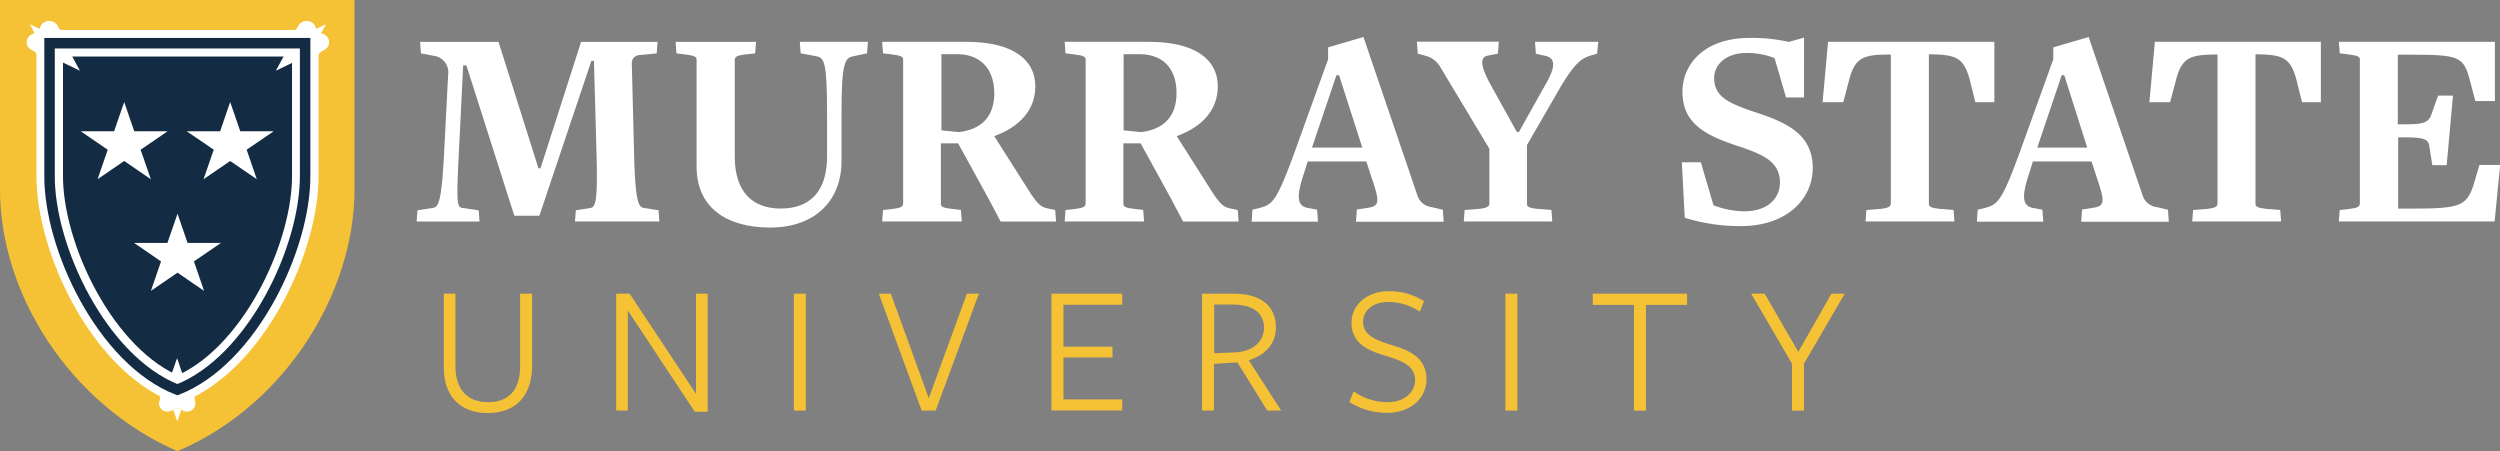 <svg id="Layer_1" data-name="Layer 1" xmlns="http://www.w3.org/2000/svg" viewBox="0 0 417.29 75.32"><rect x="0" y="0" width="417.29" height="75.32" fill="#808080" stroke="none"/><defs><style>.cls-1,.cls-5,.cls-6{fill:#fff;}.cls-2{fill:#F6C235;}.cls-3{fill:#231f20;stroke:#142c43;}.cls-3,.cls-5{stroke-width:0.19px;}.cls-4{fill:#142c43;stroke-width:4.43px;}.cls-4,.cls-5,.cls-6{stroke:#fff;}.cls-6{stroke-width:1.09px;}.cls-7{fill:none;stroke:#142c43;stroke-width:1.75px;}</style></defs><title>MryStPrimaryMarkRvs</title><path class="cls-1" d="M104.58,67.7l0.15-1.87,2.45-.39c0.91-.15,1.2-1.58,1-9l-0.43-15.55h-0.43L98.64,66.74H94.46l-8-25.09H85.92L85.2,56.24c-0.43,8.44-.34,9.12.67,9.21l2.64,0.39,0.14,1.87H78.15l0.14-1.87,2.45-.39c1-.15,1.54-0.43,2-9.21l0.67-13a2.8,2.8,0,0,0-2-3.12l-2.54-.48-0.14-1.92H91.82l6.67,21.11h0.34l6.77-21.11h12.76l-0.14,1.92-3,.29a1.32,1.32,0,0,0-1.15,1.44l0.38,15.07c0.19,7.87.72,8.87,1.63,9l2.45,0.39,0.14,1.87H104.58Z" transform="translate(-8.61 -30.73)"/><path class="cls-1" d="M153.33,39.63l-2.26.48c-1.39.29-2,.82-2,9.6v7.92c0,6.72-4.56,11.08-11.9,11.08s-12.29-3.36-12.29-10.17V40.69c0-.43-0.24-0.67-1.82-0.86l-1.54-.19-0.14-1.92H134.8l-0.14,1.92-1.73.19c-1.35.14-1.68,0.43-1.68,0.91V56.86c0,5.76,2.83,8.68,7.68,8.68s7.73-2.83,7.73-8.68V49.71c0-8.73-.48-9.36-1.82-9.6l-2.59-.48-0.14-1.92h11.37Z" transform="translate(-8.61 -30.73)"/><path class="cls-1" d="M180.81,63.29c1.05,1.49,1.58,2,2.59,2.21l1.34,0.29,0.15,1.92h-9.26l-2-3.79-5.09-9.26-2.88,0V64.77c0,0.43.34,0.67,1.77,0.82L169,65.78l0.15,1.92H155.86L156,65.78l1.73-.19c1.2-.14,1.63-0.38,1.63-0.91v-24c0-.43-0.24-0.67-1.83-0.86L156,39.63l-0.14-1.92h14c7.87,0,11.56,3,11.56,7.44,0,3.84-2.5,6.72-6.86,8.3ZM168,39.78l-2.25,0V52.49l2.93,0.29c3.55-.43,5.9-2.4,5.9-6.52C174.52,41.94,172,39.63,168,39.78Z" transform="translate(-8.61 -30.73)"/><path class="cls-1" d="M211.27,63.29c1.05,1.49,1.58,2,2.59,2.21l1.35,0.29,0.14,1.92h-9.26l-2-3.79L199,54.65l-2.88,0V64.77c0,0.43.34,0.67,1.78,0.82l1.53,0.19,0.15,1.92H186.32l0.14-1.92,1.73-.19c1.2-.14,1.63-0.38,1.63-0.91v-24c0-.43-0.24-0.67-1.82-0.86l-1.54-.19-0.14-1.92h14c7.87,0,11.56,3,11.56,7.44,0,3.84-2.49,6.72-6.86,8.3ZM198.42,39.78l-2.26,0V52.49l2.93,0.29c3.55-.43,5.9-2.4,5.9-6.52C205,41.94,202.49,39.63,198.42,39.78Z" transform="translate(-8.61 -30.73)"/><path class="cls-1" d="M234.95,67.7l0.14-2,1.87-.29c2-.29,1.92-1.15.57-5.09l-0.86-2.64h-9.79l-0.62,2c-1.3,3.84-1.15,5.42.62,5.76l1.58,0.29,0.14,2H217.53l0.14-2,1.2-.29c2.11-.58,2.79-1,5.81-9.26l5.61-15.55v-2l5.9-1.73,9.07,26.63a2.82,2.82,0,0,0,2.31,1.77l1.87,0.44,0.14,2H234.95Zm-2.83-24.42h-0.44L227.6,55.37H236Z" transform="translate(-8.61 -30.73)"/><path class="cls-1" d="M275.2,39.68l-1,.29c-1.53.48-2.59,1.1-5,5.08l-5.71,9.88v9.84c0,0.43.29,0.67,1.73,0.82l2.35,0.19,0.14,1.92H252.94l0.14-1.92,2.45-.19c1.2-.14,1.68-0.38,1.68-0.91V55.56L249,41.89a3.89,3.89,0,0,0-2.35-1.82l-1.39-.39-0.15-2h13.68l-0.15,2L257,40c-1.25.24-1.54,1.34,0.53,5.08l4.27,7.68h0.34l4.27-7.63c2.06-3.45,1.82-4.8-.1-5.13l-1.34-.29-0.14-2h10.55Z" transform="translate(-8.61 -30.73)"/><path class="cls-1" d="M299.27,68.47a31.19,31.19,0,0,1-9.45-1.39l-0.48-9.26h3.17L294.62,65a15,15,0,0,0,5.09,1c4.17,0,6-2.35,6-4.8,0-3.6-3-4.75-7.15-6.14-5.23-1.73-9.12-3.69-9.12-9,0-4.7,3.74-9,11.18-9a27.46,27.46,0,0,1,6.57.67l2.54-.72V47h-3l-1.92-6.57a12.45,12.45,0,0,0-4.61-.86c-3.6,0-5.47,2-5.47,4.22,0,3.22,2.78,4.27,6.67,5.61,5.85,1.87,9.79,3.93,9.79,9.45C311.12,64,306.85,68.42,299.27,68.47Z" transform="translate(-8.61 -30.73)"/><path class="cls-1" d="M338.33,47.79l-1-4c-1-3.41-2.21-3.93-6.47-4h-0.29V64.77c0,0.43.34,0.67,1.77,0.82l2.35,0.19,0.14,1.92H320l0.14-1.92,2.45-.19c1.2-.14,1.63-0.38,1.63-0.91V39.83H324c-4.22,0-5.66.48-6.62,3.79l-1.1,4.17h-3.45l0.91-10.08H341.5V47.79h-3.16Z" transform="translate(-8.61 -30.73)"/><path class="cls-1" d="M356,67.7l0.14-2,1.87-.29c2-.29,1.92-1.15.57-5.09l-0.86-2.64h-9.79l-0.62,2c-1.29,3.84-1.15,5.42.63,5.76l1.58,0.29,0.15,2H338.58l0.14-2,1.2-.29c2.11-.58,2.79-1,5.81-9.26l5.61-15.55v-2l5.9-1.73,9.07,26.63a2.81,2.81,0,0,0,2.3,1.77l1.87,0.44,0.14,2H356Zm-2.83-24.42h-0.43l-4.08,12.09H357Z" transform="translate(-8.61 -30.73)"/><path class="cls-1" d="M392.86,47.79l-1-4c-1-3.41-2.21-3.93-6.48-4h-0.29V64.77c0,0.43.34,0.67,1.78,0.82l2.35,0.19,0.14,1.92H374.53l0.14-1.92,2.45-.19c1.2-.14,1.63-0.38,1.63-0.91V39.83h-0.19c-4.22,0-5.66.48-6.62,3.79l-1.1,4.17h-3.46l0.91-10.08H396V47.79h-3.17Z" transform="translate(-8.61 -30.73)"/><path class="cls-1" d="M425,67.7H399l0.15-1.92,1.73-.19c1.2-.14,1.63-0.38,1.63-0.91v-24c0-.43-0.24-0.67-1.82-0.86l-1.53-.19L399,37.71h26.05V47.6h-3.26l-1.06-4c-1-3.46-2-3.74-9.64-3.74h-2.25V51.48h1.2c2.74,0,3.89-.19,4.37-1.53l1.15-3.26h2.49L417,58.3h-2.4l-0.48-3.07c-0.14-1.2-.72-1.58-4.17-1.58h-1.05v11.9h2.35c7.87,0,9-.43,10.17-3.74l1.05-3.55h3.46Z" transform="translate(-8.61 -30.73)"/><path class="cls-2" d="M90,99.67c-4.68,0-7.31-2.93-7.31-7.56V79.75h1.94V91.86c0,3.72,1.84,6,5.46,6,3.47,0,5.34-2.09,5.34-6V79.75h2v12C97.41,96.64,94.88,99.67,90,99.67Z" transform="translate(-8.61 -30.73)"/><path class="cls-2" d="M124.79,79.75h1.94v19.7h-2.15L113.4,82.56v16.7h-1.94V79.75h2.25l11.08,16.73V79.75Z" transform="translate(-8.61 -30.73)"/><path class="cls-2" d="M141.12,99.26V79.75h2V99.26h-2Z" transform="translate(-8.61 -30.73)"/><path class="cls-2" d="M164.79,99.26h-2.34L155.3,79.75h2l6.34,17.45L170,79.75h2Z" transform="translate(-8.61 -30.73)"/><path class="cls-2" d="M184.12,99.26V79.75h11.8v1.84h-9.8v7h8.18V90.4h-8.18v7h9.8v1.84h-11.8Z" transform="translate(-8.61 -30.73)"/><path class="cls-2" d="M211.25,99.26h-2V79.75h5.24c4.81,0,7.09,2.22,7.09,5.62,0,2.93-2,4.71-4.53,5.49l5.4,8.4h-2.31l-5-8.05-3.9.25v7.8Zm3.5-9.71c2.59-.09,4.84-1.53,4.84-4.09s-1.9-3.9-5.31-3.9h-3v8.12Z" transform="translate(-8.61 -30.73)"/><path class="cls-2" d="M244.81,94.2c0-2.28-1.87-3.18-4.93-4.09-2.75-.81-5.68-2-5.68-5.46,0-3.09,2.62-5.31,6.24-5.31A10.71,10.71,0,0,1,246.31,81l-0.72,1.75a9.47,9.47,0,0,0-5.12-1.62c-2.93,0-4.34,1.56-4.34,3.34,0,2.15,1.94,3,4.93,3.9,2.81,0.84,5.65,2.12,5.65,5.65,0,3.22-2.68,5.62-6.59,5.62a11.73,11.73,0,0,1-6.28-1.81l0.72-1.78a9.81,9.81,0,0,0,5.62,1.81C242.91,97.89,244.81,96.26,244.81,94.2Z" transform="translate(-8.61 -30.73)"/><path class="cls-2" d="M259.89,99.26V79.75h2V99.26h-2Z" transform="translate(-8.61 -30.73)"/><path class="cls-2" d="M283.34,81.62V99.26h-2V81.62h-6.87V79.75h15.74v1.87h-6.87Z" transform="translate(-8.61 -30.73)"/><path class="cls-2" d="M309.72,91.43v7.84h-2V91.43l-6.81-11.68h2.25l5.62,9.71,5.53-9.71h2.22Z" transform="translate(-8.61 -30.73)"/><path class="cls-2" d="M8.63,30.73H67.78V62.38c0,17.32-11.65,36.07-29.56,43.66C20.15,98.12,8.61,79.7,8.61,62.38V30.73Z" transform="translate(-8.61 -30.73)"/><path class="cls-3" d="M38.24,67.83" transform="translate(-8.61 -30.73)"/><path class="cls-4" d="M16.93,37.95H59.57V59.88c0.13,12.17-8.81,31-21.31,35.9C25.74,90.9,16.78,72.05,16.91,59.88V37.95Z" transform="translate(-8.61 -30.73)"/><polyline class="cls-5" points="28.96 68.2 29.59 70.05 30.23 68.19"/><path class="cls-5" d="M38.81,98.92a1.37,1.37,0,0,0,1,.42,1.28,1.28,0,0,0,1.32-1.24A1.18,1.18,0,0,0,41,97.53v-3.4h-5.6v3.39a1.18,1.18,0,0,0-.15.57,1.28,1.28,0,0,0,1.32,1.24,1.35,1.35,0,0,0,1-.4" transform="translate(-8.61 -30.73)"/><polygon class="cls-5" points="5.2 4.25 8.37 5.77 6.82 7.23 5.2 4.25"/><path class="cls-5" d="M15.69,38.77a1.32,1.32,0,0,0,0-2,1.54,1.54,0,0,0-2.07,0,1.32,1.32,0,0,0,0,2A1.52,1.52,0,0,0,15.69,38.77Z" transform="translate(-8.61 -30.73)"/><path class="cls-5" d="M14.65,37.8" transform="translate(-8.61 -30.73)"/><path class="cls-5" d="M17.86,36.73a1.33,1.33,0,0,0,0-2,1.53,1.53,0,0,0-2.07,0,1.33,1.33,0,0,0,0,2A1.53,1.53,0,0,0,17.86,36.73Z" transform="translate(-8.61 -30.73)"/><path class="cls-5" d="M16.82,35.76" transform="translate(-8.61 -30.73)"/><polygon class="cls-5" points="10.15 5.17 9.6 4.65 5.65 8.38 6.2 8.89 10.15 5.17"/><path class="cls-5" d="M16.51,37.5" transform="translate(-8.61 -30.73)"/><polygon class="cls-5" points="13.12 11.59 9.95 10.06 11.5 8.6 13.12 11.59"/><polygon class="cls-5" points="29.56 60.07 30.63 63.27 28.44 63.25 29.56 60.07"/><path class="cls-6" d="M29.34,54.86" transform="translate(-8.61 -30.73)"/><polygon class="cls-6" points="17.34 28.53 18.63 24.78 15.24 22.46 19.43 22.46 20.73 18.7 22.02 22.46 26.21 22.46 22.82 24.78 24.12 28.53 20.73 26.21 17.34 28.53"/><path class="cls-6" d="M38.24,73.5" transform="translate(-8.61 -30.73)"/><polygon class="cls-6" points="26.24 47.17 27.53 43.42 24.15 41.1 28.33 41.1 29.63 37.34 30.92 41.1 35.11 41.1 31.72 43.42 33.01 47.17 29.63 44.85 26.24 47.17"/><path class="cls-6" d="M47,54.86" transform="translate(-8.61 -30.73)"/><polygon class="cls-6" points="35.03 28.53 36.33 24.77 32.94 22.46 37.13 22.46 38.42 18.7 39.72 22.46 43.91 22.46 40.52 24.77 41.81 28.53 38.42 26.21 35.03 28.53"/><polygon class="cls-5" points="54.19 4.25 51.02 5.77 52.56 7.23 54.19 4.25"/><path class="cls-5" d="M60.92,38.77a1.32,1.32,0,0,1,0-2,1.54,1.54,0,0,1,2.07,0,1.32,1.32,0,0,1,0,2A1.52,1.52,0,0,1,60.92,38.77Z" transform="translate(-8.61 -30.73)"/><path class="cls-5" d="M62,37.8" transform="translate(-8.61 -30.73)"/><path class="cls-5" d="M58.76,36.73a1.33,1.33,0,0,1,0-2,1.53,1.53,0,0,1,2.07,0,1.34,1.34,0,0,1,0,2A1.53,1.53,0,0,1,58.76,36.73Z" transform="translate(-8.61 -30.73)"/><path class="cls-5" d="M59.79,35.76" transform="translate(-8.61 -30.73)"/><polygon class="cls-5" points="49.23 5.17 49.78 4.65 53.74 8.38 53.19 8.9 49.23 5.17"/><path class="cls-5" d="M60.1,37.5" transform="translate(-8.61 -30.73)"/><polygon class="cls-5" points="46.27 11.59 49.43 10.06 47.89 8.6 46.27 11.59"/><path class="cls-7" d="M16.89,37.94H59.54V59.88c0.13,12.17-8.81,31-21.32,35.9-12.51-4.87-21.47-23.73-21.34-35.9V37.94Z" transform="translate(-8.61 -30.73)"/></svg>